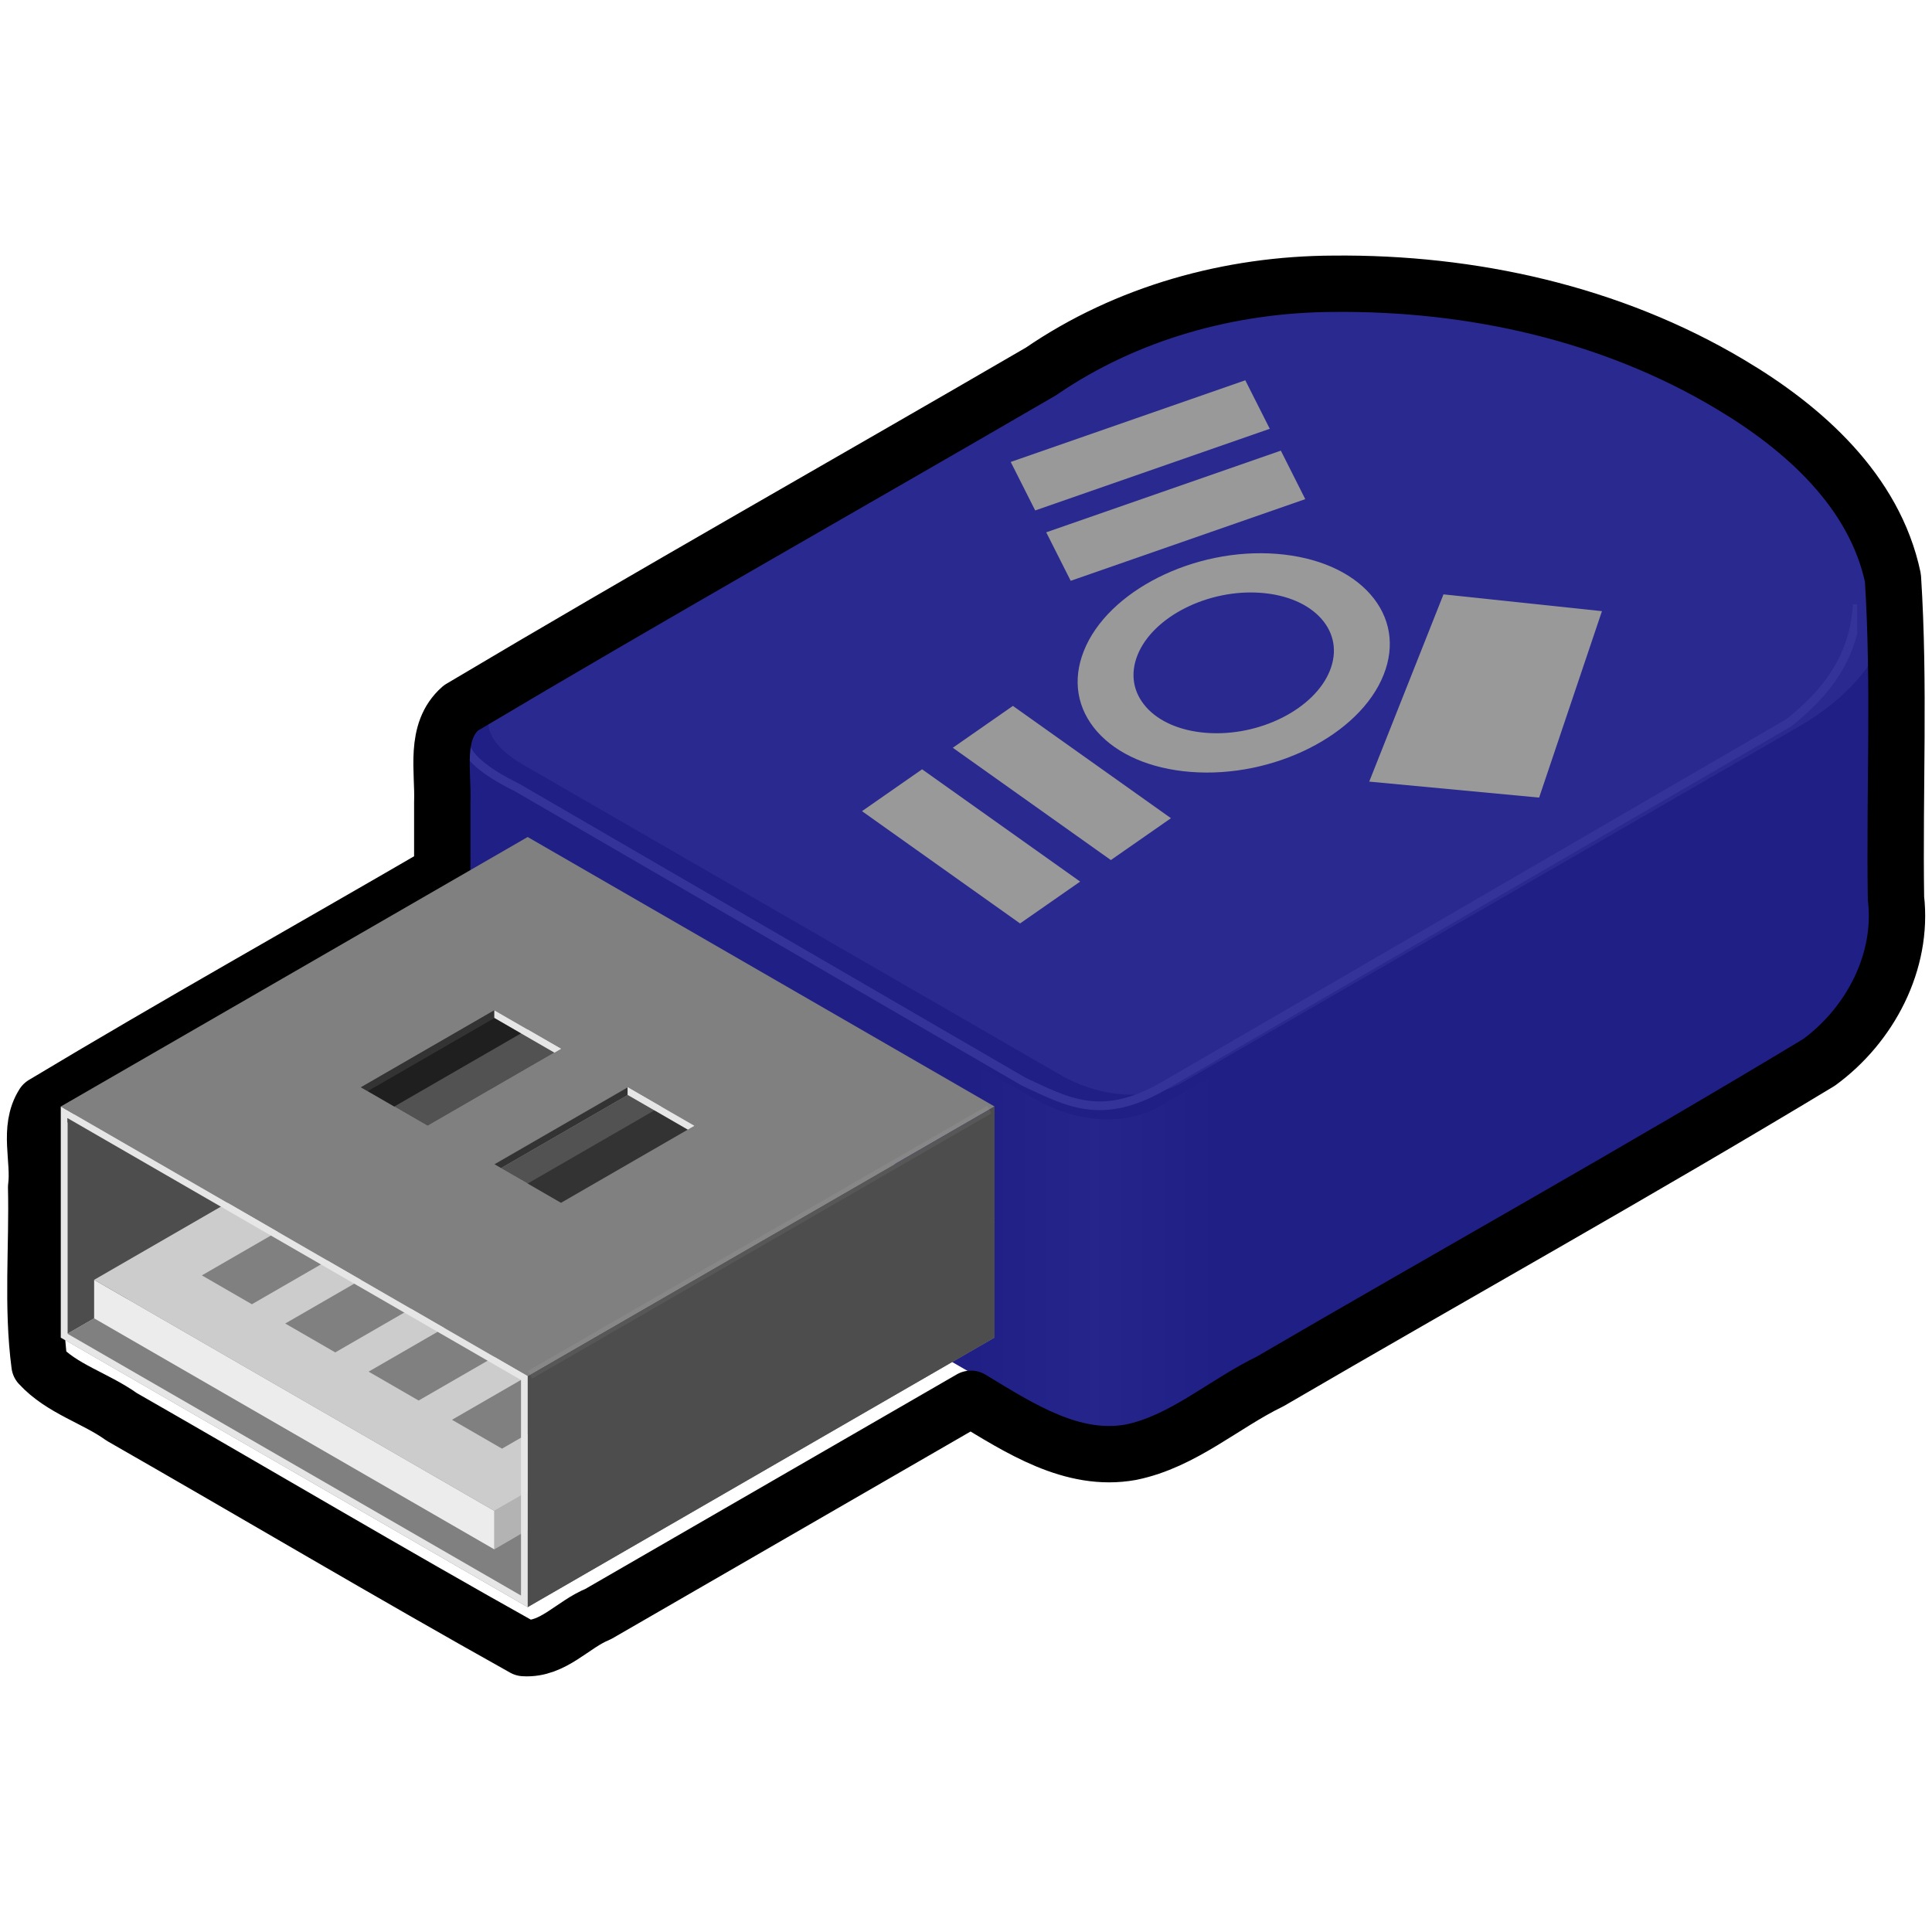 <?xml version="1.0" encoding="UTF-8" standalone="no"?>
<!-- Created with Inkscape (http://www.inkscape.org/) -->

<svg
   xmlns:dc="http://purl.org/dc/elements/1.1/"
   xmlns:cc="http://creativecommons.org/ns#"
   xmlns:rdf="http://www.w3.org/1999/02/22-rdf-syntax-ns#"
   xmlns:svg="http://www.w3.org/2000/svg"
   xmlns="http://www.w3.org/2000/svg"
   xmlns:xlink="http://www.w3.org/1999/xlink"
   xmlns:sodipodi="http://sodipodi.sourceforge.net/DTD/sodipodi-0.dtd"
   xmlns:inkscape="http://www.inkscape.org/namespaces/inkscape"
   version="1.0"
   width="48"
   height="48"
   id="svg2"
   inkscape:version="0.47 r22583"
   sodipodi:docname="gnome-dev-removable-usb.svg">
  <sodipodi:namedview
     pagecolor="#ffffff"
     bordercolor="#666666"
     borderopacity="1"
     objecttolerance="10"
     gridtolerance="10"
     guidetolerance="10"
     inkscape:pageopacity="0"
     inkscape:pageshadow="2"
     inkscape:window-width="1106"
     inkscape:window-height="906"
     id="namedview43"
     showgrid="false"
     inkscape:zoom="4.9166667"
     inkscape:cx="-4.627778"
     inkscape:cy="24"
     inkscape:window-x="85"
     inkscape:window-y="43"
     inkscape:window-maximized="1"
     inkscape:current-layer="svg2" />
  <defs
     id="defs4"><inkscape:perspective
   sodipodi:type="inkscape:persp3d"
   inkscape:vp_x="0 : 24 : 1"
   inkscape:vp_y="0 : 1000 : 0"
   inkscape:vp_z="48 : 24 : 1"
   inkscape:persp3d-origin="24 : 16 : 1"
   id="perspective47" />
<linearGradient
   id="linearGradient2580">
  <stop
     id="stop2582"
     style="stop-color: rgb(255, 255, 255); stop-opacity: 0;"
     offset="0" />
  <stop
     id="stop2588"
     style="stop-color: rgb(255, 255, 255); stop-opacity: 1;"
     offset="0.5" />
  <stop
     id="stop2584"
     style="stop-color: rgb(153, 153, 153); stop-opacity: 1;"
     offset="1" />
</linearGradient>
<filter
   id="filter3370">
  <feGaussianBlur
     inkscape:collect="always"
     stdDeviation="2.199"
     id="feGaussianBlur3372" />
</filter>
<filter
   id="filter3406">
  <feGaussianBlur
     inkscape:collect="always"
     stdDeviation="0.853"
     id="feGaussianBlur3408" />
</filter>
<linearGradient
   x1="245.5"
   y1="781.126"
   x2="368.219"
   y2="781.126"
   id="linearGradient3900"
   xlink:href="#linearGradient2580"
   gradientUnits="userSpaceOnUse" />
<linearGradient
   x1="245.5"
   y1="781.126"
   x2="368.219"
   y2="781.126"
   id="linearGradient4029"
   xlink:href="#linearGradient2580"
   gradientUnits="userSpaceOnUse" />
<linearGradient
   x1="245.5"
   y1="781.126"
   x2="368.219"
   y2="781.126"
   id="linearGradient4053"
   xlink:href="#linearGradient2580"
   gradientUnits="userSpaceOnUse"
   gradientTransform="matrix(0.924, 0, 0, 0.924, 870.545, -4.333)" />
<clipPath
   id="clipPath2430">
  <path
     d="M 416.188,353.719 C 413.911,353.738 411.633,353.777 409.375,353.844 C 408.582,353.867 407.791,353.908 407,353.938 C 405.121,354.008 403.239,354.084 401.375,354.188 C 401.167,354.199 400.958,354.207 400.75,354.219 C 400.279,354.246 399.814,354.283 399.344,354.312 C 398.308,354.377 397.281,354.456 396.25,354.531 C 393.807,354.709 391.381,354.92 388.969,355.156 C 386.013,355.446 383.062,355.778 380.156,356.156 C 379.162,356.286 378.175,356.423 377.188,356.562 C 376.73,356.627 376.269,356.683 375.812,356.75 C 375.413,356.809 375.023,356.877 374.625,356.938 C 373.584,357.095 372.534,357.237 371.5,357.406 C 371.333,357.434 371.167,357.472 371,357.5 C 370.277,357.62 369.563,357.749 368.844,357.875 C 368.365,357.959 367.883,358.039 367.406,358.125 C 367.354,358.134 367.302,358.147 367.25,358.156 C 364.569,358.643 361.904,359.151 359.281,359.719 C 359.145,359.748 359.011,359.783 358.875,359.812 C 358.188,359.962 357.495,360.126 356.812,360.281 C 355.767,360.519 354.723,360.78 353.688,361.031 C 352.997,361.199 352.311,361.358 351.625,361.531 C 351.313,361.61 350.999,361.701 350.688,361.781 C 350.049,361.946 349.415,362.112 348.781,362.281 C 348.081,362.468 347.382,362.651 346.688,362.844 C 346.656,362.853 346.625,362.866 346.594,362.875 C 346.309,362.954 346.034,363.045 345.75,363.125 C 343.803,363.676 341.873,364.243 339.969,364.844 C 339.353,365.038 338.736,365.238 338.125,365.438 C 337.09,365.775 336.053,366.116 335.031,366.469 C 334.122,366.783 333.211,367.112 332.312,367.438 C 331.695,367.661 331.081,367.896 330.469,368.125 C 330.429,368.14 330.384,368.141 330.344,368.156 C 329.409,368.507 328.484,368.855 327.562,369.219 C 326.366,369.691 325.175,370.162 324,370.656 C 323.379,370.918 322.771,371.201 322.156,371.469 C 321.792,371.627 321.424,371.777 321.062,371.938 C 320.547,372.166 320.042,372.423 319.531,372.656 C 319.086,372.859 318.629,373.044 318.188,373.25 C 317.75,373.454 317.309,373.668 316.875,373.875 C 315.724,374.426 314.595,374.988 313.469,375.562 C 312.837,375.885 312.217,376.233 311.594,376.562 C 311.108,376.819 310.606,377.052 310.125,377.312 C 309.03,377.907 307.944,378.508 306.875,379.125 C 306.875,379.125 26.344,541.156 26.344,541.156 C 25.938,541.39 25.536,541.635 25.156,541.875 C 24.778,542.114 24.416,542.349 24.062,542.594 C 23.706,542.841 23.362,543.091 23.031,543.344 C 22.704,543.594 22.396,543.838 22.094,544.094 C 21.788,544.352 21.499,544.612 21.219,544.875 C 21.002,545.079 20.764,545.293 20.562,545.5 C 20.508,545.556 20.46,545.631 20.406,545.688 C 20.171,545.935 19.933,546.155 19.719,546.406 C 19.473,546.694 19.248,547.02 19.031,547.312 C 19.014,547.335 18.985,547.352 18.969,547.375 C 18.785,547.627 18.632,547.87 18.469,548.125 C 18.292,548.4 18.121,548.659 17.969,548.938 C 17.96,548.953 17.977,548.984 17.969,549 C 17.823,549.27 17.686,549.539 17.562,549.812 C 17.553,549.834 17.541,549.854 17.531,549.875 C 17.411,550.146 17.286,550.413 17.188,550.688 C 17.086,550.97 16.984,551.246 16.906,551.531 C 16.898,551.56 16.914,551.596 16.906,551.625 C 16.688,552.449 16.555,553.281 16.531,554.125 C 16.53,554.166 16.532,554.209 16.531,554.25 C 16.53,554.303 16.531,554.354 16.531,554.406 L 16.531,696.031 C 16.45,702.329 21.753,709.096 32.25,715.156 C 32.25,715.156 277.219,856.594 277.219,856.594 C 295.776,867.308 318.146,868.674 333.062,860.062 C 333.063,860.062 613.719,698.031 613.719,698.031 C 643.357,680.92 657.764,657.903 657.75,633.312 L 657.75,493.188 C 657.772,492.331 657.763,491.486 657.75,490.625 C 657.75,490.594 657.751,490.562 657.75,490.531 C 657.735,489.639 657.709,488.74 657.656,487.844 C 657.616,487.168 657.561,486.49 657.5,485.812 C 657.48,485.593 657.46,485.376 657.438,485.156 C 657.418,484.96 657.397,484.759 657.375,484.562 C 657.364,484.458 657.356,484.354 657.344,484.25 C 657.241,483.356 657.108,482.459 656.969,481.562 C 656.967,481.552 656.97,481.541 656.969,481.531 C 656.876,480.94 656.765,480.343 656.656,479.75 C 656.529,479.054 656.4,478.354 656.25,477.656 C 656.09,476.912 655.904,476.152 655.719,475.406 C 655.626,475.032 655.537,474.656 655.438,474.281 C 655.266,473.634 655.097,472.992 654.906,472.344 C 654.897,472.313 654.884,472.281 654.875,472.25 C 654.68,471.591 654.464,470.941 654.25,470.281 C 654.139,469.939 654.054,469.592 653.938,469.25 C 653.891,469.113 653.829,468.981 653.781,468.844 C 653.563,468.213 653.33,467.568 653.094,466.938 C 652.988,466.655 652.891,466.376 652.781,466.094 C 652.429,465.183 652.046,464.286 651.656,463.375 C 651.341,462.637 651.028,461.894 650.688,461.156 C 650.605,460.978 650.521,460.804 650.438,460.625 C 650.345,460.428 650.25,460.228 650.156,460.031 C 649.819,459.326 649.453,458.611 649.094,457.906 C 648.632,457.001 648.154,456.092 647.656,455.188 C 647.174,454.312 646.672,453.436 646.156,452.562 C 646.137,452.53 646.113,452.501 646.094,452.469 C 645.767,451.917 645.434,451.363 645.094,450.812 C 644.877,450.461 644.66,450.101 644.438,449.75 C 644.286,449.511 644.123,449.27 643.969,449.031 C 643.537,448.363 643.108,447.698 642.656,447.031 C 642.137,446.264 641.608,445.484 641.062,444.719 C 640.968,444.586 640.877,444.445 640.781,444.312 C 640.147,443.431 639.482,442.566 638.812,441.688 C 638.799,441.67 638.795,441.643 638.781,441.625 C 638.027,440.636 637.236,439.641 636.438,438.656 C 636.267,438.446 636.079,438.241 635.906,438.031 C 635.25,437.233 634.592,436.451 633.906,435.656 C 633.325,434.982 632.727,434.296 632.125,433.625 C 631.838,433.305 631.542,432.976 631.25,432.656 C 630.737,432.095 630.215,431.528 629.688,430.969 C 629.285,430.542 628.879,430.113 628.469,429.688 C 628.038,429.241 627.597,428.789 627.156,428.344 C 626.629,427.811 626.072,427.28 625.531,426.75 C 624.531,425.769 623.515,424.786 622.469,423.812 C 621.718,423.114 620.962,422.413 620.188,421.719 C 619.885,421.447 619.587,421.177 619.281,420.906 C 619.15,420.79 619.007,420.679 618.875,420.562 C 618.331,420.084 617.774,419.601 617.219,419.125 C 616.78,418.749 616.351,418.374 615.906,418 C 614.787,417.059 613.632,416.119 612.469,415.188 C 611.539,414.443 610.583,413.676 609.625,412.938 C 609.367,412.738 609.104,412.542 608.844,412.344 C 608.023,411.717 607.185,411.09 606.344,410.469 C 605.934,410.166 605.508,409.864 605.094,409.562 C 605.087,409.558 605.069,409.567 605.062,409.562 C 603.801,408.645 602.524,407.719 601.219,406.812 C 600.01,405.973 598.778,405.142 597.531,404.312 C 597.414,404.234 597.306,404.141 597.188,404.062 C 596.732,403.761 596.273,403.457 595.812,403.156 C 594.905,402.564 593.99,401.962 593.062,401.375 C 592.746,401.175 592.413,400.981 592.094,400.781 C 590.994,400.093 589.876,399.431 588.75,398.75 C 587.299,397.873 585.839,396.988 584.344,396.125 C 582.804,395.236 581.252,394.362 579.688,393.5 C 578.131,392.643 576.548,391.799 574.969,390.969 C 574.035,390.478 573.098,389.981 572.156,389.5 C 571.505,389.167 570.843,388.828 570.188,388.5 C 569.451,388.131 568.71,387.77 567.969,387.406 C 567.097,386.979 566.222,386.545 565.344,386.125 C 564.814,385.872 564.282,385.625 563.75,385.375 C 562.648,384.857 561.548,384.349 560.438,383.844 C 560.124,383.701 559.814,383.548 559.5,383.406 C 558.164,382.804 556.817,382.209 555.469,381.625 C 555.375,381.584 555.282,381.541 555.188,381.5 C 553.612,380.819 552.029,380.157 550.438,379.5 C 549.394,379.069 548.331,378.67 547.281,378.25 C 546.634,377.991 545.994,377.724 545.344,377.469 C 544.242,377.037 543.139,376.608 542.031,376.188 C 541.429,375.959 540.823,375.725 540.219,375.5 C 539.338,375.172 538.447,374.852 537.562,374.531 C 536.722,374.226 535.876,373.923 535.031,373.625 C 534.377,373.394 533.719,373.165 533.062,372.938 C 532.929,372.891 532.79,372.859 532.656,372.812 C 531.283,372.339 529.913,371.862 528.531,371.406 C 527.214,370.971 525.887,370.544 524.562,370.125 C 524.365,370.063 524.166,370 523.969,369.938 C 522.396,369.443 520.832,368.972 519.25,368.5 C 517.928,368.105 516.609,367.723 515.281,367.344 C 514.832,367.215 514.388,367.064 513.938,366.938 C 512.684,366.585 511.414,366.245 510.156,365.906 C 508.607,365.489 507.055,365.083 505.5,364.688 C 504.727,364.491 503.962,364.285 503.188,364.094 C 502.407,363.901 501.625,363.719 500.844,363.531 C 499.825,363.287 498.802,363.048 497.781,362.812 C 497.241,362.688 496.697,362.56 496.156,362.438 C 494.884,362.151 493.619,361.867 492.344,361.594 C 492.052,361.531 491.761,361.468 491.469,361.406 C 489.953,361.086 488.426,360.77 486.906,360.469 C 486.854,360.458 486.802,360.448 486.75,360.438 C 485.179,360.127 483.605,359.852 482.031,359.562 C 480.85,359.345 479.682,359.143 478.5,358.938 C 478.101,358.868 477.711,358.787 477.312,358.719 C 476.877,358.645 476.436,358.572 476,358.5 C 474.853,358.309 473.71,358.117 472.562,357.938 C 471.883,357.831 471.211,357.727 470.531,357.625 C 469.64,357.491 468.735,357.377 467.844,357.25 C 466.908,357.117 465.967,356.97 465.031,356.844 C 464.384,356.757 463.741,356.677 463.094,356.594 C 461.515,356.39 459.953,356.213 458.375,356.031 C 456.801,355.849 455.229,355.661 453.656,355.5 C 451.986,355.33 450.293,355.177 448.625,355.031 C 448.207,354.995 447.793,354.973 447.375,354.938 C 445.977,354.82 444.583,354.694 443.188,354.594 C 441.401,354.465 439.625,354.351 437.844,354.25 C 437.813,354.248 437.781,354.252 437.75,354.25 C 436.761,354.195 435.768,354.141 434.781,354.094 C 434.697,354.09 434.615,354.098 434.531,354.094 C 433.063,354.025 431.589,353.956 430.125,353.906 C 429.055,353.87 427.974,353.838 426.906,353.812 C 426.415,353.801 425.928,353.791 425.438,353.781 C 424.126,353.755 422.838,353.729 421.531,353.719 C 419.743,353.704 417.966,353.704 416.188,353.719 z"
     id="path2432"
     style="overflow: visible; marker: none; opacity: 0.8; fill: rgb(0, 0, 0); fill-opacity: 1; fill-rule: evenodd; stroke: none; stroke-width: 3; stroke-linecap: round; stroke-linejoin: round; stroke-miterlimit: 4; stroke-dasharray: none; stroke-dashoffset: 0pt; stroke-opacity: 1; visibility: visible; display: inline;" />
</clipPath>
<linearGradient
   x1="245.5"
   y1="781.126"
   x2="368.219"
   y2="781.126"
   id="linearGradient2649"
   xlink:href="#linearGradient2580"
   gradientUnits="userSpaceOnUse"
   gradientTransform="matrix(0.054,0,0,0.054,10.624,-11.637)" />
<inkscape:perspective
   id="perspective2896"
   inkscape:persp3d-origin="30 : 20 : 1"
   inkscape:vp_z="60 : 30 : 1"
   inkscape:vp_y="0 : 1000 : 0"
   inkscape:vp_x="0 : 30 : 1"
   sodipodi:type="inkscape:persp3d" />
<linearGradient
   inkscape:collect="always"
   xlink:href="#linearGradient2580"
   id="linearGradient2959"
   gradientUnits="userSpaceOnUse"
   gradientTransform="matrix(0.054,0,0,0.054,10.624,-11.637)"
   x1="245.5"
   y1="781.126"
   x2="368.219"
   y2="781.126" />

    
  
      
      
      <linearGradient
   gradientTransform="matrix(1,0,0,-1,232.434,409.75)"
   gradientUnits="userSpaceOnUse"
   id="XMLID_1_"
   y2="399.468"
   x2="-211.756"
   y1="384.727"
   x1="-210.282">
        <stop
   offset="0"
   style="stop-color:#f2f2f2;stop-opacity:1"
   id="stop160" />

        <stop
   offset="0.312"
   style="stop-color:#eeeeee;stop-opacity:1"
   id="stop161" />

        <stop
   offset="0.665"
   style="stop-color:#e0e0e0;stop-opacity:1"
   id="stop162" />

        <stop
   offset="1"
   style="stop-color:#cccccc;stop-opacity:1"
   id="stop163" />

      </linearGradient>

      
      <linearGradient
   gradientTransform="matrix(1,0,0,-1,232.434,409.75)"
   gradientUnits="userSpaceOnUse"
   id="XMLID_2_"
   y2="381.914"
   x2="-220.732"
   y1="370.153"
   x1="-214.186">
        <stop
   offset="0"
   style="stop-color:#e6e6e6;stop-opacity:1"
   id="stop173" />

        <stop
   offset="0.621"
   style="stop-color:#c7c7c7;stop-opacity:1"
   id="stop174" />

        <stop
   offset="1"
   style="stop-color:#b3b3b3;stop-opacity:1"
   id="stop175" />

      </linearGradient>

      
      
      
      
      <linearGradient
   gradientTransform="matrix(1,0,0,-1,232.434,409.75)"
   gradientUnits="userSpaceOnUse"
   id="XMLID_3_"
   y2="388.29"
   x2="-204.045"
   y1="384.061"
   x1="-198.647">
        <stop
   offset="0"
   style="stop-color:#999999;stop-opacity:1"
   id="stop186" />

        <stop
   offset="0.684"
   style="stop-color:#7b7b7b;stop-opacity:1"
   id="stop187" />

        <stop
   offset="1"
   style="stop-color:#6b6b6b;stop-opacity:1"
   id="stop188" />

      </linearGradient>

      
      
      
      
      
      
      
      
      
      
      
      
      
      
      
    <linearGradient
   inkscape:collect="always"
   xlink:href="#XMLID_3_"
   id="linearGradient3032"
   gradientUnits="userSpaceOnUse"
   gradientTransform="matrix(1.171,0,0,-1.171,196.339,479.02)"
   x1="-198.647"
   y1="384.061"
   x2="-204.045"
   y2="388.29" />
<linearGradient
   inkscape:collect="always"
   xlink:href="#XMLID_2_"
   id="linearGradient3038"
   gradientUnits="userSpaceOnUse"
   gradientTransform="matrix(1.171,0,0,-1.171,196.339,479.02)"
   x1="-214.186"
   y1="370.153"
   x2="-220.732"
   y2="381.914" />
<linearGradient
   inkscape:collect="always"
   xlink:href="#XMLID_1_"
   id="linearGradient3041"
   gradientUnits="userSpaceOnUse"
   gradientTransform="matrix(1.171,0,0,-1.171,196.339,479.02)"
   x1="-210.282"
   y1="384.727"
   x2="-211.756"
   y2="399.468" />
</defs>
  <g
     id="g3107">
    <path
       d="m 33.301,7.636 c -2.263,0.019 -4.377,0.472 -5.956,1.384 -10e-7,-5e-7 -15.285,8.829 -15.285,8.829 -0.353,0.204 -0.53,0.451 -0.535,0.713 l -6e-5,7.726 c -0.004,0.343 0.285,0.712 0.857,1.042 10e-7,1e-6 13.348,7.706 13.348,7.706 1.011,0.584 2.23,0.658 3.043,0.189 0,-10e-7 15.292,-8.829 15.292,-8.829 1.615,-0.932 2.4,-2.187 2.399,-3.527 l 2.12e-4,-7.774 C 46.436,13.344 45.071,11.452 42.463,9.946 39.785,8.401 36.402,7.61 33.301,7.636 z"
       id="path2572"
       style="fill:#999999;fill-opacity:1;fill-rule:evenodd;stroke:none;stroke-width:3;marker:none;visibility:visible;display:inline;overflow:visible" />
    <path
       d="m 24,26.316 0,7.722 c 0.39,0.225 1.728,0.998 1.728,0.998 1.011,0.584 2.23,0.658 3.043,0.189 0,0 1.496,-0.863 1.916,-1.105 l 0,-7.722 c -0.42,0.242 -1.916,1.105 -1.916,1.105 -0.813,0.469 -2.032,0.395 -3.043,-0.189 0,0 -1.339,-0.773 -1.728,-0.998 z"
       id="rect2385"
       style="opacity:0.3;fill:url(#linearGradient2959);fill-opacity:1;fill-rule:evenodd;stroke:none;stroke-width:3;marker:none;visibility:visible;display:inline;overflow:visible" />
    <path
       d="m 12.992,18.997 c 0,0 13.347,7.706 13.347,7.706 1.011,0.584 2.23,0.658 3.043,0.189 0,0 15.292,-8.829 15.292,-8.829 C 48.417,15.902 47.704,12.01 43.073,9.336 38.442,6.662 31.697,6.249 27.954,8.41 c 0,0 -15.285,8.827 -15.285,8.827 -0.817,0.472 -0.688,1.176 0.323,1.759 0,0 0,0 0,0"
       id="path2426"
       style="fill:#cccccc;fill-opacity:1;fill-rule:evenodd;stroke:none;stroke-width:3;marker:none;visibility:visible;display:inline;overflow:visible" />
    <path
       d="m 657.734,493.634 c -1.39,24.612 -14.499,40.853 -31.422,54.37 L 338.381,715.276 c -28.689,16.447 -44.443,6.964 -63.971,-2.023 L 41.305,577.912 C 9.245,562.105 13.431,551.05 26.366,541.143"
       transform="matrix(0.054,0,0,0.054,10.624,-11.637)"
       clip-path="url(#clipPath2430)"
       id="path2590"
       style="fill:none;stroke:#ffffff;stroke-width:4;stroke-linecap:butt;stroke-linejoin:miter;stroke-opacity:1;filter:url(#filter3370)" />
    <path
       d="m 33.301,7.636 c -0.124,0.001 -0.248,0.003 -0.371,0.007 -0.043,0.001 -0.086,0.004 -0.129,0.005 -0.102,0.004 -0.205,0.008 -0.306,0.014 -0.011,6.304e-4 -0.023,0.001 -0.034,0.002 -0.026,0.001 -0.051,0.004 -0.077,0.005 -0.056,0.004 -0.112,0.008 -0.169,0.012 -0.133,0.01 -0.265,0.021 -0.397,0.034 -0.161,0.016 -0.322,0.034 -0.48,0.054 -0.054,0.007 -0.108,0.015 -0.162,0.022 -0.025,0.004 -0.05,0.007 -0.075,0.01 -0.022,0.003 -0.043,0.007 -0.065,0.01 -0.057,0.009 -0.114,0.016 -0.17,0.026 -0.009,0.001 -0.018,0.004 -0.027,0.005 -0.039,0.007 -0.078,0.014 -0.117,0.02 -0.026,0.005 -0.052,0.009 -0.078,0.014 -0.003,5.138e-4 -0.006,0.001 -0.009,0.002 -0.146,0.027 -0.291,0.054 -0.434,0.085 -0.007,0.002 -0.015,0.004 -0.022,0.005 -0.037,0.008 -0.075,0.017 -0.112,0.026 -0.057,0.013 -0.114,0.027 -0.17,0.041 -0.038,0.009 -0.075,0.018 -0.112,0.027 -0.017,0.004 -0.034,0.009 -0.051,0.014 -0.035,0.009 -0.069,0.018 -0.104,0.027 -0.038,0.01 -0.076,0.02 -0.114,0.031 -0.002,4.784e-4 -0.003,0.001 -0.005,0.002 -0.016,0.004 -0.03,0.009 -0.046,0.014 -0.106,0.03 -0.211,0.061 -0.315,0.094 -0.034,0.011 -0.067,0.021 -0.1,0.032 -0.056,0.018 -0.113,0.037 -0.169,0.056 -0.05,0.017 -0.099,0.035 -0.148,0.053 -0.034,0.012 -0.067,0.025 -0.1,0.037 -0.002,8.134e-4 -0.005,8.876e-4 -0.007,0.002 -0.051,0.019 -0.101,0.038 -0.152,0.058 -0.065,0.026 -0.13,0.051 -0.194,0.078 -0.034,0.014 -0.067,0.03 -0.1,0.044 -0.02,0.009 -0.04,0.017 -0.06,0.026 -0.028,0.012 -0.056,0.026 -0.083,0.039 -0.024,0.011 -0.049,0.021 -0.073,0.032 -0.024,0.011 -0.048,0.023 -0.072,0.034 -0.063,0.03 -0.124,0.061 -0.186,0.092 -0.034,0.018 -0.068,0.037 -0.102,0.054 -0.026,0.014 -0.054,0.027 -0.08,0.041 -0.06,0.032 -0.119,0.065 -0.177,0.099 -1e-6,-5e-7 -15.285,8.829 -15.285,8.829 -0.022,0.013 -0.044,0.026 -0.065,0.039 -0.021,0.013 -0.04,0.026 -0.06,0.039 -0.019,0.013 -0.038,0.027 -0.056,0.041 -0.018,0.014 -0.035,0.027 -0.051,0.041 -0.017,0.014 -0.032,0.028 -0.048,0.043 -0.012,0.011 -0.025,0.023 -0.036,0.034 -0.003,0.003 -0.006,0.007 -0.009,0.01 -0.013,0.013 -0.026,0.025 -0.037,0.039 -0.013,0.016 -0.026,0.033 -0.037,0.049 -9.17e-4,0.001 -0.003,0.002 -0.003,0.003 -0.01,0.014 -0.018,0.027 -0.027,0.041 -0.01,0.015 -0.019,0.029 -0.027,0.044 -4.72e-4,8.64e-4 4.68e-4,0.003 0,0.003 -0.008,0.015 -0.015,0.029 -0.022,0.044 -5.31e-4,0.001 -0.001,0.002 -0.002,0.003 -0.007,0.015 -0.013,0.029 -0.019,0.044 -0.005,0.015 -0.011,0.03 -0.015,0.046 -4.33e-4,0.002 4.19e-4,0.004 0,0.005 -0.012,0.045 -0.019,0.09 -0.02,0.136 -6.8e-5,0.002 4.3e-5,0.005 0,0.007 -4.8e-5,0.003 7e-6,0.006 0,0.009 l 0,7.717 c -0.004,0.343 0.285,0.712 0.856,1.042 10e-7,1e-6 13.348,7.706 13.348,7.706 1.011,0.584 2.23,0.658 3.043,0.189 0,-10e-7 15.292,-8.829 15.292,-8.829 1.615,-0.932 2.4,-2.186 2.399,-3.526 l 0,-7.635 c 0.001,-0.047 7.26e-4,-0.093 0,-0.14 -2.6e-5,-0.002 2.9e-5,-0.003 0,-0.005 -8.26e-4,-0.049 -0.002,-0.098 -0.005,-0.146 -0.002,-0.037 -0.005,-0.074 -0.009,-0.111 -0.001,-0.012 -0.002,-0.024 -0.003,-0.036 -0.001,-0.011 -0.002,-0.022 -0.003,-0.032 -6.23e-4,-0.006 -0.001,-0.011 -0.002,-0.017 -0.006,-0.049 -0.013,-0.098 -0.02,-0.146 -8.7e-5,-5.55e-4 8.6e-5,-0.001 0,-0.002 -0.005,-0.032 -0.011,-0.065 -0.017,-0.097 -0.007,-0.038 -0.014,-0.076 -0.022,-0.114 -0.009,-0.041 -0.019,-0.082 -0.029,-0.123 -0.005,-0.02 -0.01,-0.041 -0.015,-0.061 -0.009,-0.035 -0.019,-0.07 -0.029,-0.106 -5.01e-4,-0.002 -0.001,-0.003 -0.002,-0.005 -0.011,-0.036 -0.022,-0.071 -0.034,-0.107 -0.006,-0.019 -0.011,-0.038 -0.017,-0.056 -0.003,-0.007 -0.006,-0.015 -0.009,-0.022 -0.012,-0.034 -0.025,-0.069 -0.037,-0.104 -0.006,-0.015 -0.011,-0.031 -0.017,-0.046 -0.019,-0.05 -0.04,-0.098 -0.061,-0.148 -0.017,-0.04 -0.034,-0.081 -0.053,-0.121 -0.004,-0.01 -0.009,-0.019 -0.014,-0.029 -0.005,-0.011 -0.01,-0.022 -0.015,-0.032 -0.018,-0.038 -0.038,-0.077 -0.058,-0.116 -0.025,-0.049 -0.051,-0.099 -0.078,-0.148 -0.026,-0.048 -0.054,-0.095 -0.082,-0.143 -0.001,-0.002 -0.002,-0.003 -0.003,-0.005 -0.018,-0.03 -0.036,-0.06 -0.054,-0.09 -0.012,-0.019 -0.024,-0.039 -0.036,-0.058 -0.008,-0.013 -0.017,-0.026 -0.026,-0.039 -0.024,-0.036 -0.047,-0.073 -0.072,-0.109 -0.028,-0.042 -0.057,-0.084 -0.087,-0.126 -0.005,-0.007 -0.01,-0.015 -0.015,-0.022 -0.035,-0.048 -0.071,-0.095 -0.107,-0.143 -7.45e-4,-9.78e-4 -9.57e-4,-0.002 -0.002,-0.003 -0.041,-0.054 -0.084,-0.108 -0.128,-0.162 -0.009,-0.011 -0.02,-0.023 -0.029,-0.034 -0.036,-0.043 -0.072,-0.086 -0.109,-0.129 -0.032,-0.037 -0.064,-0.074 -0.097,-0.111 -0.016,-0.017 -0.032,-0.035 -0.048,-0.053 -0.028,-0.031 -0.056,-0.061 -0.085,-0.092 -0.022,-0.023 -0.044,-0.047 -0.066,-0.07 -0.023,-0.024 -0.048,-0.049 -0.072,-0.073 -0.029,-0.029 -0.059,-0.058 -0.089,-0.087 -0.054,-0.053 -0.11,-0.107 -0.167,-0.16 -0.041,-0.038 -0.082,-0.076 -0.124,-0.114 -0.016,-0.015 -0.033,-0.03 -0.049,-0.044 -0.007,-0.006 -0.015,-0.012 -0.022,-0.019 -0.03,-0.026 -0.06,-0.052 -0.09,-0.078 -0.024,-0.02 -0.047,-0.041 -0.072,-0.061 -0.061,-0.051 -0.124,-0.102 -0.187,-0.153 -0.051,-0.041 -0.103,-0.082 -0.155,-0.123 -0.014,-0.011 -0.028,-0.022 -0.043,-0.032 -0.045,-0.034 -0.09,-0.068 -0.136,-0.102 -0.022,-0.017 -0.046,-0.033 -0.068,-0.049 -3.72e-4,-2.7e-4 -0.001,2.7e-4 -0.002,0 -0.069,-0.05 -0.138,-0.1 -0.209,-0.15 -0.066,-0.046 -0.133,-0.091 -0.201,-0.136 -0.006,-0.004 -0.012,-0.009 -0.019,-0.014 -0.025,-0.016 -0.05,-0.033 -0.075,-0.049 -0.049,-0.032 -0.099,-0.065 -0.15,-0.097 -0.017,-0.011 -0.035,-0.021 -0.053,-0.032 -0.06,-0.038 -0.121,-0.074 -0.182,-0.111 -0.079,-0.048 -0.159,-0.096 -0.24,-0.143 -0.084,-0.048 -0.168,-0.096 -0.254,-0.143 -0.085,-0.047 -0.171,-0.093 -0.257,-0.138 -0.051,-0.027 -0.102,-0.054 -0.153,-0.08 -0.036,-0.018 -0.072,-0.037 -0.107,-0.054 -0.04,-0.02 -0.081,-0.04 -0.121,-0.06 -0.048,-0.023 -0.095,-0.047 -0.143,-0.07 -0.029,-0.014 -0.058,-0.027 -0.087,-0.041 -0.06,-0.028 -0.12,-0.056 -0.18,-0.083 -0.017,-0.008 -0.034,-0.016 -0.051,-0.024 -0.073,-0.033 -0.146,-0.065 -0.22,-0.097 -0.005,-0.002 -0.01,-0.005 -0.015,-0.007 -0.086,-0.037 -0.172,-0.073 -0.259,-0.109 -0.057,-0.023 -0.115,-0.045 -0.172,-0.068 -0.035,-0.014 -0.07,-0.029 -0.106,-0.043 -0.06,-0.024 -0.12,-0.047 -0.18,-0.07 -0.033,-0.012 -0.066,-0.025 -0.099,-0.037 -0.048,-0.018 -0.097,-0.035 -0.145,-0.053 -0.046,-0.017 -0.092,-0.033 -0.138,-0.049 -0.036,-0.013 -0.072,-0.025 -0.107,-0.037 -0.007,-0.003 -0.015,-0.004 -0.022,-0.007 -0.075,-0.026 -0.149,-0.052 -0.225,-0.077 -0.072,-0.024 -0.144,-0.047 -0.216,-0.07 -0.011,-0.003 -0.022,-0.007 -0.032,-0.01 -0.086,-0.027 -0.171,-0.053 -0.257,-0.078 -0.072,-0.022 -0.144,-0.042 -0.216,-0.063 -0.024,-0.007 -0.049,-0.015 -0.073,-0.022 -0.068,-0.019 -0.138,-0.038 -0.206,-0.056 -0.084,-0.023 -0.169,-0.045 -0.254,-0.066 -0.042,-0.011 -0.084,-0.022 -0.126,-0.032 -0.043,-0.011 -0.085,-0.02 -0.128,-0.031 -0.056,-0.013 -0.111,-0.026 -0.167,-0.039 -0.029,-0.007 -0.059,-0.014 -0.089,-0.02 -0.069,-0.016 -0.138,-0.031 -0.208,-0.046 -0.016,-0.003 -0.032,-0.007 -0.048,-0.01 -0.083,-0.017 -0.166,-0.035 -0.249,-0.051 -0.003,-5.613e-4 -0.006,-0.001 -0.009,-0.002 -0.086,-0.017 -0.171,-0.032 -0.257,-0.048 -0.064,-0.012 -0.128,-0.023 -0.192,-0.034 -0.022,-0.004 -0.043,-0.008 -0.065,-0.012 -0.024,-0.004 -0.048,-0.008 -0.072,-0.012 -0.062,-0.01 -0.125,-0.021 -0.187,-0.031 -0.037,-0.006 -0.074,-0.011 -0.111,-0.017 -0.049,-0.007 -0.098,-0.014 -0.146,-0.02 -0.051,-0.007 -0.102,-0.015 -0.153,-0.022 -0.035,-0.005 -0.07,-0.009 -0.106,-0.014 -0.086,-0.011 -0.171,-0.021 -0.257,-0.031 -0.086,-0.01 -0.171,-0.02 -0.257,-0.029 -0.091,-0.009 -0.183,-0.018 -0.274,-0.026 -0.023,-0.002 -0.045,-0.003 -0.068,-0.005 -0.076,-0.006 -0.152,-0.013 -0.228,-0.019 -0.097,-0.007 -0.194,-0.013 -0.291,-0.019 -0.002,-9.54e-5 -0.003,9.48e-5 -0.005,0 -0.054,-0.003 -0.108,-0.006 -0.162,-0.009 -0.005,-2.168e-4 -0.009,2.136e-4 -0.014,0 -0.08,-0.004 -0.16,-0.008 -0.24,-0.01 -0.058,-0.002 -0.117,-0.004 -0.175,-0.005 -0.027,-6.473e-4 -0.053,-0.001 -0.08,-0.002 -0.071,-0.001 -0.142,-0.003 -0.213,-0.003 -0.097,-7.78e-4 -0.194,-8.156e-4 -0.291,0 z"
       id="path3391"
       style="opacity:0.8;fill:#000080;fill-opacity:1;fill-rule:evenodd;stroke:none;stroke-width:3;marker:none;visibility:visible;display:inline;overflow:visible" />
    <path
       d="m 33.13,7.05 c -2.567,0.009 -5.143,0.721 -7.267,2.178 -4.802,2.793 -9.643,5.523 -14.416,8.363 -0.669,0.589 -0.429,1.563 -0.459,2.343 0,0.581 0,1.162 0,1.743 -3.304,1.922 -6.633,3.786 -9.911,5.755 -0.39,0.615 -0.089,1.383 -0.179,2.063 0.035,1.468 -0.108,2.956 0.084,4.412 0.554,0.603 1.386,0.824 2.042,1.295 3.335,1.908 6.642,3.871 9.993,5.744 0.725,0.048 1.214,-0.592 1.842,-0.844 3.088,-1.783 6.175,-3.567 9.263,-5.35 1.19,0.718 2.513,1.593 3.974,1.328 1.294,-0.264 2.298,-1.195 3.462,-1.76 4.541,-2.648 9.135,-5.208 13.634,-7.925 1.264,-0.922 2.097,-2.495 1.913,-4.081 -0.04,-2.651 0.094,-5.309 -0.076,-7.955 C 46.575,12.197 44.804,10.626 42.977,9.543 40.025,7.781 36.55,7.016 33.13,7.05 z"
       id="path3983"
       style="fill:none;stroke:#000000;stroke-width:1.4;stroke-linecap:round;stroke-linejoin:round;stroke-miterlimit:4;stroke-opacity:1;stroke-dasharray:none;stroke-dashoffset:0;marker:none;visibility:visible;display:inline;overflow:visible" />
    <g
       transform="matrix(0.054,0,0,0.054,10.624,-11.637)"
       id="g3601">
      <path
         d="M -168.773,830.905 46.029,954.921 260.83,830.905 46.029,706.89 -168.773,830.905 z"
         id="path2544"
         style="fill:#808080;fill-rule:evenodd;stroke:none" />
      <path
         d="m -165.704,829.134 217.87,-125.787 0,-99.213 -217.87,125.787 0,99.213 z"
         id="path2443"
         style="fill:#4d4d4d;fill-opacity:1;fill-rule:evenodd;stroke:none" />
      <path
         d="m 30.686,928.346 228.145,-132.874 0,-17.717 -228.145,132.874 0,17.717 z"
         id="path2451"
         style="fill:#b3b3b3;fill-rule:evenodd;stroke:none" />
      <path
         d="m -153.43,822.047 0,-17.717 184.116,106.299 0,17.717 -184.116,-106.299 z"
         id="path2445"
         style="fill:#ececec;fill-rule:evenodd;stroke:none" />
      <path
         d="M 30.686,910.63 -153.43,804.331 76.715,671.457 260.83,777.756 30.686,910.63 z"
         id="path2455"
         style="fill:#cccccc;fill-rule:evenodd;stroke:none" />
      <path
         d="m -103.86,802.286 c 0,0 23.014,13.287 23.014,13.287 0,0 203.589,-117.542 203.589,-117.542 0,0 -23.014,-13.287 -23.014,-13.287 0,0 -203.589,117.542 -203.589,117.542 0,0 0,0 0,0 m 38.357,22.146 c 0,0 23.014,13.287 23.014,13.287 0,0 203.589,-117.542 203.589,-117.542 0,0 -23.014,-13.287 -23.014,-13.287 0,0 -203.589,117.542 -203.589,117.542 0,0 0,0 0,0 m 38.357,22.146 c 0,0 23.014,13.287 23.014,13.287 0,0 203.589,-117.542 203.589,-117.542 0,0 -23.014,-13.287 -23.014,-13.287 0,0 -203.589,117.542 -203.589,117.542 0,0 0,0 0,0 m 38.357,22.146 c 0,0 23.014,13.287 23.014,13.287 0,0 203.589,-117.542 203.589,-117.542 0,0 -23.014,-13.287 -23.014,-13.287 0,0 -203.589,117.542 -203.589,117.542 0,0 0,0 0,0"
         id="rect2461"
         style="fill:#808080;fill-opacity:1;fill-rule:evenodd;stroke:none;stroke-width:3;marker:none;visibility:visible;display:inline;overflow:visible" />
      <path
         d="m 46.031,600.594 -214.812,124 214.812,124.031 214.812,-124.031 -214.812,-124 z M 30.688,680.312 61.375,698.031 0,733.469 -30.688,715.75 30.688,680.312 z M 92.062,715.75 122.75,733.469 61.375,768.906 30.688,751.188 92.062,715.75 z"
         id="path2433"
         style="fill:#808080;fill-rule:evenodd;stroke:none" />
      <path
         d="m 46.029,954.921 0,-106.299 214.802,-124.016 0,106.299 -214.802,124.016 z"
         id="path2437"
         style="fill:#4d4d4d;fill-rule:evenodd;stroke:none" />
      <path
         d="m -27.617,717.52 -3.069,-1.772 61.372,-35.433 0,3.543 -58.303,33.661 z"
         id="path2552"
         style="fill:#333333;fill-rule:evenodd;stroke:none" />
      <path
         d="m 30.686,680.315 0,3.543 27.617,15.945 3.069,-1.772 -30.686,-17.717 z"
         id="path2554"
         style="fill:#e6e6e6;fill-opacity:1;fill-rule:evenodd;stroke:none" />
      <path
         d="m -168.781,724.594 0,106.312 214.812,124 0,-106.281 -214.812,-124.031 z m 3.062,5.312 208.688,120.5 0,99.188 -208.688,-120.469 0,-99.219 z"
         id="path2439"
         style="fill:#e6e6e6;fill-rule:evenodd;stroke:none" />
      <path
         d="m 33.755,752.953 -3.069,-1.772 61.372,-35.433 0,3.543 -58.303,33.661 z"
         id="path2564"
         style="fill:#333333;fill-rule:evenodd;stroke:none" />
      <path
         d="m 92.058,715.748 0,3.543 27.617,15.945 3.069,-1.772 -30.686,-17.717 z"
         id="path2566"
         style="fill:#e6e6e6;fill-opacity:1;fill-rule:evenodd;stroke:none" />
      <path
         d="M 33.755,752.953 92.058,719.291 119.675,735.236 61.372,768.898 33.755,752.953 z"
         id="path2568"
         style="opacity:0.6;fill:#000000;fill-rule:evenodd;stroke:none" />
      <path
         d="M -27.617,717.52 30.686,683.858 58.303,699.803 0,733.465 -27.617,717.52 z"
         id="path2570"
         style="opacity:0.6;fill:#000000;fill-rule:evenodd;stroke:none" />
      <path
         d="M 47.104,848.006 258.391,726.01"
         id="path3396"
         style="opacity:0.24;fill:none;stroke:#ffffff;stroke-width:4;stroke-linecap:butt;stroke-linejoin:miter;stroke-opacity:1;filter:url(#filter3406)" />
    </g>
    <g
       transform="translate(0.203,-1.424)"
       id="g3099">
      <path
         style="fill:#999999;stroke:none"
         id="path197"
         d="m 31.522,15.185 c -2.053,-0.163 -4.207,0.92 -4.798,2.413 -0.287,0.724 -0.169,1.434 0.331,2.002 0.501,0.568 1.325,0.923 2.32,1.002 2.054,0.162 4.206,-0.92 4.798,-2.413 0.287,-0.723 0.169,-1.434 -0.331,-2.002 -0.501,-0.567 -1.325,-0.923 -2.32,-1.002 z m -3.252,3.803 c -0.322,-0.364 -0.397,-0.82 -0.213,-1.285 0.38,-0.958 1.762,-1.654 3.08,-1.549 0.638,0.051 1.167,0.279 1.489,0.643 0.322,0.364 0.397,0.82 0.213,1.285 -0.38,0.959 -1.762,1.654 -3.08,1.549 -0.639,-0.051 -1.168,-0.279 -1.49,-0.643 z" />
      <path
         style="fill:#999999;stroke:none"
         id="path198"
         d="m 33.815,20.843 1.845,-4.652 3.937,0.417 -1.561,4.632 -4.221,-0.397 z" />
      <path
         style="fill:#999999;stroke:none"
         id="path199"
         d="m 23.469,20.002 3.927,2.79 1.493,-1.04 -3.927,-2.79 -1.493,1.04 z" />
      <path
         style="fill:#999999;stroke:none"
         id="path200"
         d="m 21.213,21.577 3.927,2.79 1.493,-1.04 -3.927,-2.79 -1.493,1.04 z" />
      <path
         style="fill:#999999;stroke:none"
         id="path201"
         d="m 24.908,12.901 0.608,1.205 5.828,-2.029 -0.608,-1.205 -5.828,2.029 z" />
      <path
         style="fill:#999999;stroke:none"
         id="path202"
         d="m 25.79,14.649 0.608,1.205 5.828,-2.029 -0.607,-1.205 -5.828,2.029 z" />
    </g>
  </g>
</svg>
